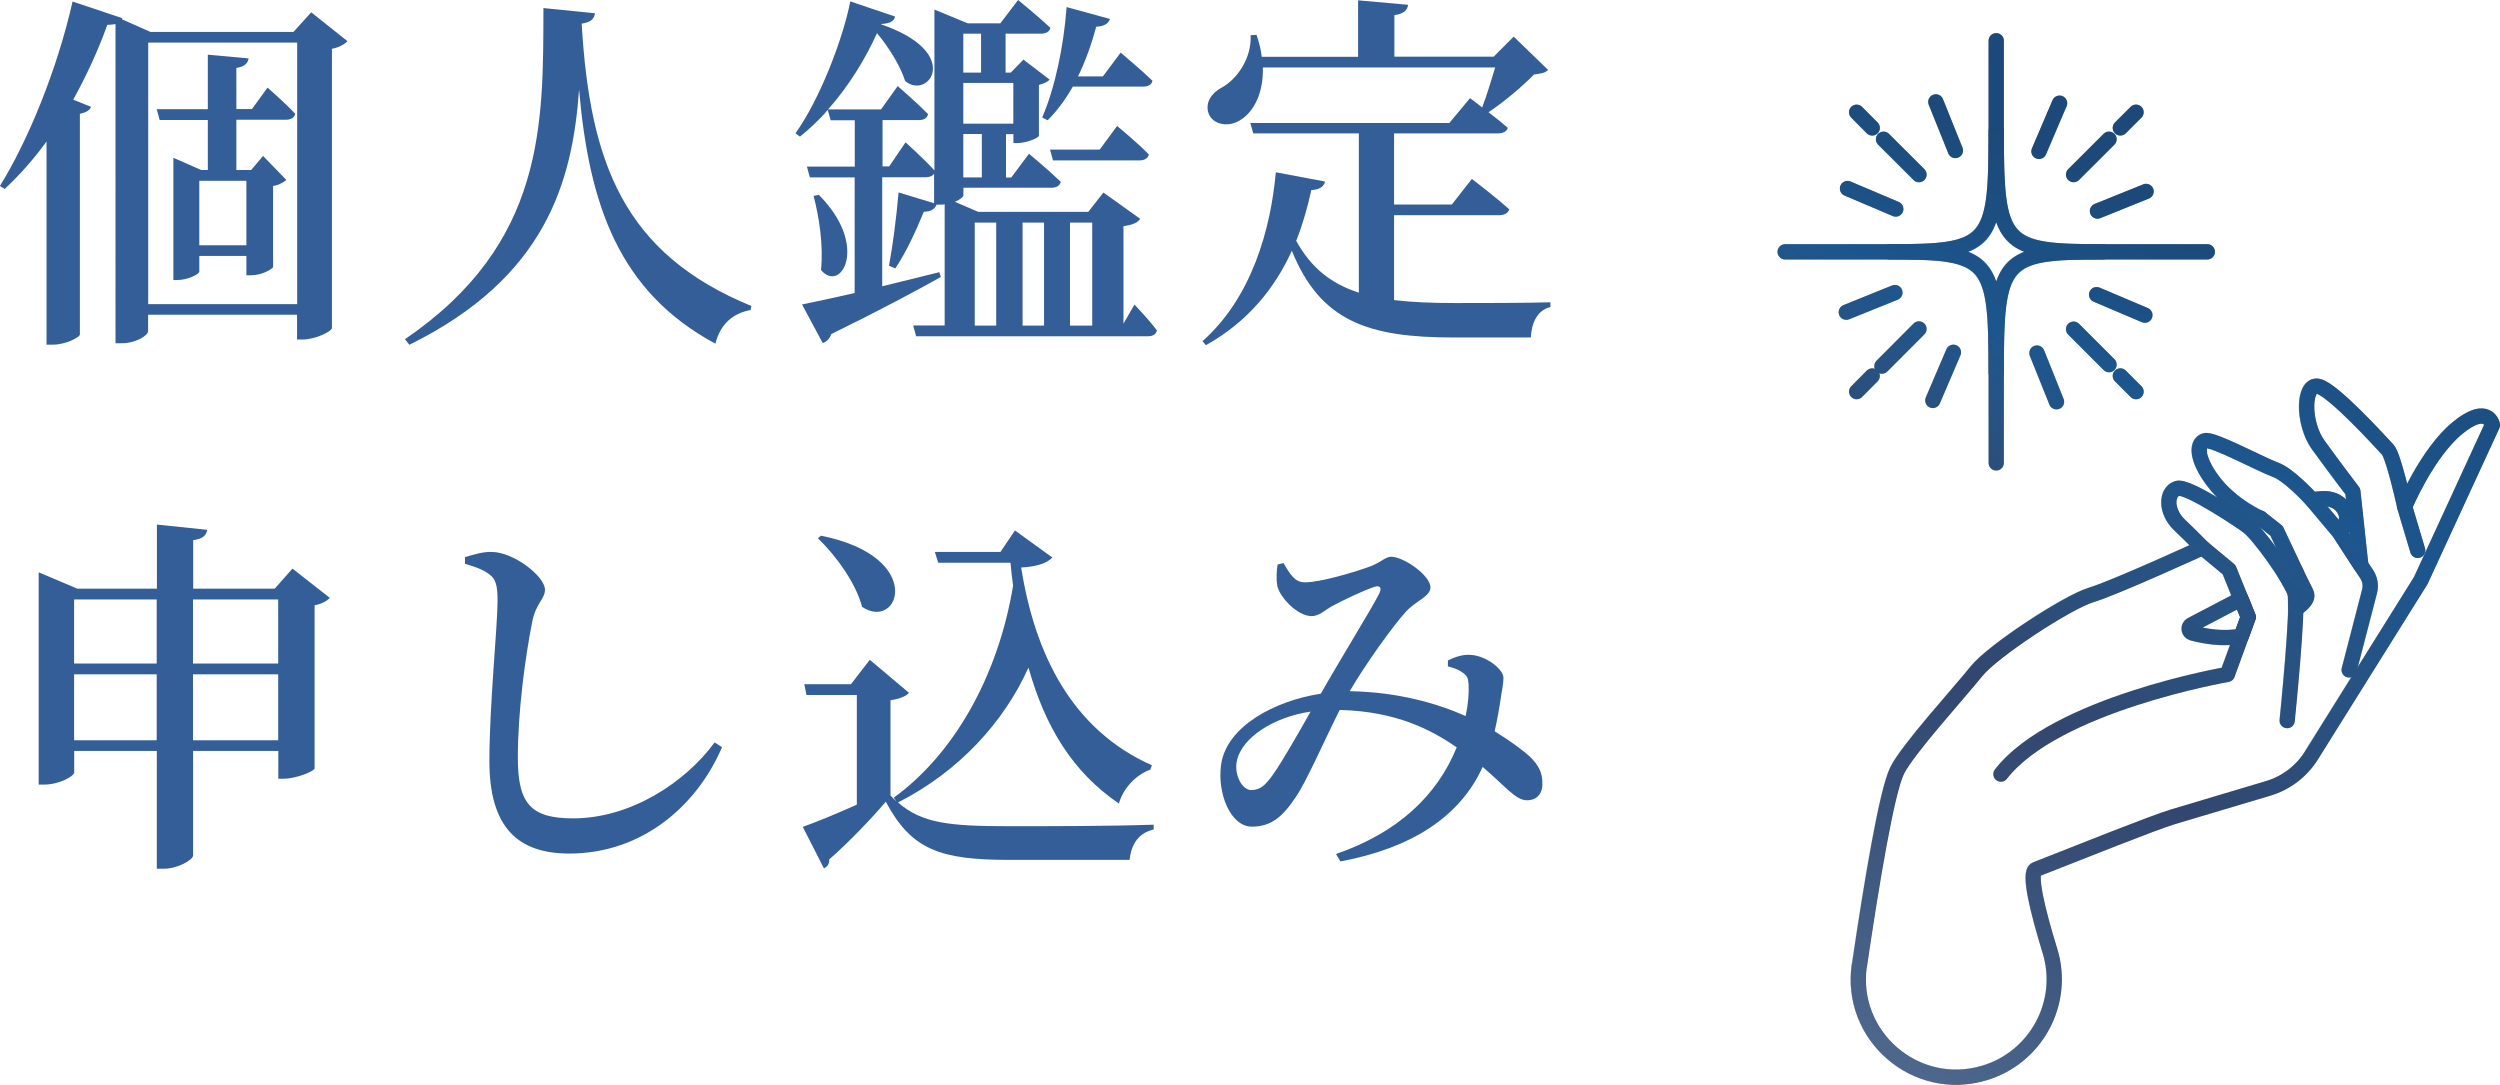<?xml version="1.0" encoding="UTF-8"?>
<svg id="Layer_2" data-name="Layer 2" xmlns="http://www.w3.org/2000/svg" xmlns:xlink="http://www.w3.org/1999/xlink" viewBox="0 0 229.42 99.55">
  <defs>
    <style>
      .cls-1 {
        opacity: .5;
      }

      .cls-2 {
        fill: url(#_名称未設定グラデーション_2-5);
      }

      .cls-3 {
        fill: url(#_名称未設定グラデーション_2-3);
      }

      .cls-4 {
        fill: #345e97;
      }

      .cls-5 {
        fill: url(#_名称未設定グラデーション_2-4);
      }

      .cls-6 {
        fill: url(#_名称未設定グラデーション_2-10);
      }

      .cls-7 {
        fill: url(#_名称未設定グラデーション_2-13);
      }

      .cls-8 {
        fill: url(#_名称未設定グラデーション_2);
      }

      .cls-9 {
        fill: url(#_名称未設定グラデーション_2-11);
      }

      .cls-10 {
        fill: url(#_名称未設定グラデーション_2-16);
      }

      .cls-11 {
        fill: url(#_名称未設定グラデーション_2-2);
      }

      .cls-12 {
        fill: url(#_名称未設定グラデーション_2-17);
      }

      .cls-13 {
        fill: url(#_名称未設定グラデーション_2-15);
      }

      .cls-14 {
        fill: url(#_名称未設定グラデーション_2-6);
      }

      .cls-15 {
        fill: url(#_名称未設定グラデーション_2-9);
      }

      .cls-16 {
        fill: url(#_名称未設定グラデーション_2-7);
      }

      .cls-17 {
        fill: url(#_名称未設定グラデーション_2-8);
      }

      .cls-18 {
        fill: url(#_名称未設定グラデーション_2-12);
      }

      .cls-19 {
        fill: none;
        stroke: #39385d;
        stroke-linecap: round;
        stroke-linejoin: round;
        stroke-width: 1.4px;
      }

      .cls-20 {
        fill: url(#_名称未設定グラデーション_2-14);
      }
    </style>
    <linearGradient id="_名称未設定グラデーション_2" data-name="名称未設定グラデーション 2" x1="153.95" y1="83.68" x2="188.95" y2="11.18" gradientUnits="userSpaceOnUse">
      <stop offset="0" stop-color="#c7dcf1"/>
      <stop offset=".06" stop-color="#bfd9ef" stop-opacity=".97"/>
      <stop offset=".14" stop-color="#a9d1ec" stop-opacity=".89"/>
      <stop offset=".25" stop-color="#86c4e7" stop-opacity=".76"/>
      <stop offset=".38" stop-color="#55b2df" stop-opacity=".57"/>
      <stop offset=".52" stop-color="#179bd6" stop-opacity=".34"/>
      <stop offset=".54" stop-color="#0c97d5" stop-opacity=".3"/>
      <stop offset=".76" stop-color="#0073bd"/>
      <stop offset=".96" stop-color="#005a95"/>
    </linearGradient>
    <linearGradient id="_名称未設定グラデーション_2-2" data-name="名称未設定グラデーション 2" x1="143.47" y1="78.62" x2="178.47" y2="6.12" xlink:href="#_名称未設定グラデーション_2"/>
    <linearGradient id="_名称未設定グラデーション_2-3" data-name="名称未設定グラデーション 2" x1="139.41" y1="76.66" x2="174.41" y2="4.16" xlink:href="#_名称未設定グラデーション_2"/>
    <linearGradient id="_名称未設定グラデーション_2-4" data-name="名称未設定グラデーション 2" x1="164.44" y1="88.74" x2="199.44" y2="16.24" xlink:href="#_名称未設定グラデーション_2"/>
    <linearGradient id="_名称未設定グラデーション_2-5" data-name="名称未設定グラデーション 2" x1="168.51" y1="90.71" x2="203.51" y2="18.21" xlink:href="#_名称未設定グラデーション_2"/>
    <linearGradient id="_名称未設定グラデーション_2-6" data-name="名称未設定グラデーション 2" x1="149.78" y1="81.66" x2="184.78" y2="9.16" xlink:href="#_名称未設定グラデーション_2"/>
    <linearGradient id="_名称未設定グラデーション_2-7" data-name="名称未設定グラデーション 2" x1="157.62" y1="85.45" x2="192.62" y2="12.95" xlink:href="#_名称未設定グラデーション_2"/>
    <linearGradient id="_名称未設定グラデーション_2-8" data-name="名称未設定グラデーション 2" x1="159.04" y1="86.13" x2="194.04" y2="13.63" xlink:href="#_名称未設定グラデーション_2"/>
    <linearGradient id="_名称未設定グラデーション_2-9" data-name="名称未設定グラデーション 2" x1="142.77" y1="78.28" x2="177.77" y2="5.78" xlink:href="#_名称未設定グラデーション_2"/>
    <linearGradient id="_名称未設定グラデーション_2-10" data-name="名称未設定グラデーション 2" x1="165.12" y1="89.07" x2="200.12" y2="16.57" xlink:href="#_名称未設定グラデーション_2"/>
    <linearGradient id="_名称未設定グラデーション_2-11" data-name="名称未設定グラデーション 2" x1="153.42" y1="83.42" x2="188.42" y2="10.92" xlink:href="#_名称未設定グラデーション_2"/>
    <linearGradient id="_名称未設定グラデーション_2-12" data-name="名称未設定グラデーション 2" x1="154.47" y1="83.93" x2="189.47" y2="11.43" xlink:href="#_名称未設定グラデーション_2"/>
    <linearGradient id="_名称未設定グラデーション_2-13" data-name="名称未設定グラデーション 2" x1="145.67" y1="79.68" x2="180.67" y2="7.18" xlink:href="#_名称未設定グラデーション_2"/>
    <linearGradient id="_名称未設定グラデーション_2-14" data-name="名称未設定グラデーション 2" x1="162.22" y1="87.67" x2="197.22" y2="15.17" xlink:href="#_名称未設定グラデーション_2"/>
    <linearGradient id="_名称未設定グラデーション_2-15" data-name="名称未設定グラデーション 2" x1="161.48" y1="87.31" x2="196.48" y2="14.81" xlink:href="#_名称未設定グラデーション_2"/>
    <linearGradient id="_名称未設定グラデーション_2-16" data-name="名称未設定グラデーション 2" x1="146.42" y1="80.04" x2="181.42" y2="7.54" xlink:href="#_名称未設定グラデーション_2"/>
    <linearGradient id="_名称未設定グラデーション_2-17" data-name="名称未設定グラデーション 2" x1="153.81" y1="132.41" x2="226.81" y2="16.41" xlink:href="#_名称未設定グラデーション_2"/>
  </defs>
  <g id="_デザイン" data-name="デザイン">
    <g>
      <g>
        <g>
          <g>
            <g>
              <g>
                <line class="cls-19" x1="163.82" y1="23.11" x2="179.6" y2="23.11"/>
                <line class="cls-19" x1="186.77" y1="23.11" x2="202.56" y2="23.11"/>
              </g>
              <g>
                <line class="cls-19" x1="183.19" y1="3.74" x2="183.19" y2="18.43"/>
                <line class="cls-19" x1="183.19" y1="27.79" x2="183.19" y2="42.48"/>
              </g>
            </g>
            <g>
              <g>
                <line class="cls-19" x1="172.85" y1="12.78" x2="176.1" y2="16.02"/>
                <line class="cls-19" x1="170.38" y1="10.3" x2="171.81" y2="11.74"/>
                <line class="cls-19" x1="193.54" y1="33.46" x2="190.29" y2="30.21"/>
                <line class="cls-19" x1="196.02" y1="35.94" x2="194.58" y2="34.5"/>
              </g>
              <line class="cls-19" x1="176.1" y1="30.19" x2="172.7" y2="33.6"/>
              <line class="cls-19" x1="193.54" y1="12.78" x2="190.29" y2="16.02"/>
              <line class="cls-19" x1="196.02" y1="10.3" x2="194.58" y2="11.74"/>
              <line class="cls-19" x1="170.38" y1="35.94" x2="171.81" y2="34.5"/>
            </g>
            <g>
              <g>
                <line class="cls-19" x1="169.54" y1="17.3" x2="173.97" y2="19.18"/>
                <line class="cls-19" x1="192.4" y1="27.04" x2="196.83" y2="28.92"/>
              </g>
              <g>
                <line class="cls-19" x1="189" y1="9.47" x2="187.11" y2="13.89"/>
                <line class="cls-19" x1="179.26" y1="32.33" x2="177.37" y2="36.75"/>
              </g>
            </g>
            <g>
              <g>
                <line class="cls-19" x1="177.65" y1="9.35" x2="179.44" y2="13.81"/>
                <line class="cls-19" x1="186.93" y1="32.4" x2="188.72" y2="36.87"/>
              </g>
              <g>
                <line class="cls-19" x1="196.94" y1="17.57" x2="192.48" y2="19.37"/>
                <line class="cls-19" x1="173.89" y1="26.85" x2="169.43" y2="28.65"/>
              </g>
            </g>
          </g>
          <path class="cls-19" d="m183.19,12.02c0,10.5-.52,11.09-9.79,11.09,9.27,0,9.79.58,9.79,11.09,0-10.5.51-11.09,9.79-11.09-9.27,0-9.79-.58-9.79-11.09Z"/>
        </g>
        <g>
          <path class="cls-19" d="m170.63,88.55c-.96,6.5,5.16,11.8,11.46,9.92h0c4.77-1.42,7.49-6.46,6.03-11.21-1.13-3.67-2-7.2-1.28-7.48,4.01-1.57,10.75-4.28,12.59-4.83l8.71-2.6c1.65-.49,3.07-1.57,3.98-3.03l10.03-16.04,6.58-14.28s-.42-2.02-3.22.29c-2.8,2.31-4.83,7.2-4.83,7.2,0,0-1.02-4.66-1.56-5.23-.54-.57-5.03-5.55-6.39-5.81-1.37-.27-1.44,3.37.02,5.39,1.46,2.02,3.17,4.26,3.17,4.26l.73,6.77-1.93-2.98s.83-.92.59-1.71-.94-1.5-2.26-1.41c-.56.04-.79.08-.87.11-.36-.4-2.19-2.35-3.36-2.77-1.3-.47-5.69-2.84-6.44-2.67s-.96,1.51.75,3.76c1.71,2.25,4.31,3.37,4.31,3.37l-1.28.63s-5.33-3.68-6.34-3.38-1.16,2.06.21,3.37c1.37,1.31,2.09,2.07,2.09,2.07,0,0-8.03,3.68-10.22,4.34-2.19.66-9.06,5.16-10.53,7.01-1.47,1.85-6.31,7.15-7.27,9.1-.95,1.92-2.33,10.22-3.46,17.86Zm39.14-35.78l.93-.28s.56,1.19.93,1.9c.37.7-.94,1.47-.94,1.47,0,0-.02-1.22-.06-1.45-.04-.23-.86-1.64-.86-1.64Zm-8.65,4.56l4.53-2.37.67,1.66-.64,1.75c-1.7.33-3.44,0-4.49-.28-.36-.1-.41-.59-.08-.76Z"/>
          <path class="cls-19" d="m202.12,50.25l2.44,2.03,1.76,4.35-1.92,5.26s-15.81,2.73-20.78,9.15"/>
          <path class="cls-19" d="m209.89,66.13s1.08-10.53.73-11.71-3.37-5.5-4.47-6.23"/>
          <path class="cls-19" d="m212.23,45.94l2.47,2.94,1.93,2.98.55.82c.31.47.41,1.05.27,1.59l-1.87,7.21"/>
          <line class="cls-19" x1="220.67" y1="46.49" x2="221.87" y2="50.51"/>
          <polyline class="cls-19" points="207.44 47.55 208.92 48.72 210.7 52.5"/>
        </g>
      </g>
      <g class="cls-1">
        <g>
          <path class="cls-8" d="m202.56,22.4h-9.58c-8.69,0-9.07-.29-9.08-9.92V3.74c0-.39-.32-.71-.71-.71s-.71.32-.71.71v8.28s0,0,0,0c0,10.09-.25,10.38-9.08,10.38h-9.58c-.39,0-.71.32-.71.71s.32.71.71.71h9.58c8.82,0,9.08.29,9.08,10.38,0,0,0,0,0,0v8.28c0,.39.32.71.71.71s.71-.32.71-.71v-8.74c0-9.63.39-9.92,9.08-9.92h9.58c.39,0,.71-.32.71-.71s-.32-.71-.71-.71Zm-19.37,3.41c-.47-1.38-1.26-2.21-2.54-2.71,1.29-.49,2.07-1.32,2.54-2.71.48,1.38,1.26,2.21,2.54,2.71-1.29.5-2.07,1.32-2.54,2.71Z"/>
          <path class="cls-11" d="m172.35,13.28l3.25,3.25c.14.14.32.21.5.21s.36-.07.5-.21c.28-.28.28-.72,0-1l-3.25-3.25c-.28-.28-.72-.28-1,0s-.28.73,0,1Z"/>
          <path class="cls-3" d="m171.31,12.24c.14.14.32.21.5.21s.36-.07.5-.21c.28-.28.28-.72,0-1l-1.43-1.43c-.28-.28-.73-.28-1,0s-.28.72,0,1l1.43,1.43Z"/>
          <path class="cls-5" d="m194.04,32.96l-3.25-3.25c-.28-.28-.72-.28-1,0-.28.28-.28.72,0,1l3.25,3.25c.14.14.32.21.5.21s.36-.07.5-.21c.28-.28.28-.72,0-1Z"/>
          <path class="cls-2" d="m195.08,34c-.28-.28-.72-.28-1,0-.28.28-.28.72,0,1l1.44,1.43c.14.14.32.21.5.21s.36-.07.5-.21c.28-.28.28-.72,0-1l-1.44-1.43Z"/>
          <path class="cls-14" d="m176.6,29.69c-.28-.28-.72-.28-1,0l-3.4,3.4c-.2.2-.25.49-.16.75-.25-.08-.53-.03-.73.16l-1.43,1.43c-.28.28-.28.72,0,1,.14.14.32.21.5.21s.36-.07.5-.21l1.43-1.43c.2-.2.25-.49.16-.75.07.03.15.04.23.04.18,0,.36-.07.5-.21l3.4-3.4c.28-.28.28-.73,0-1Z"/>
          <path class="cls-16" d="m189.79,16.52c.14.14.32.21.5.21s.36-.07.5-.21l3.25-3.25c.28-.28.28-.72,0-1s-.72-.28-1,0l-3.25,3.25c-.28.28-.28.72,0,1Z"/>
          <path class="cls-17" d="m194.58,12.44c.18,0,.36-.07.5-.21l1.44-1.43c.28-.28.28-.72,0-1-.28-.28-.72-.28-1,0l-1.44,1.43c-.28.28-.28.72,0,1,.14.14.32.21.5.21Z"/>
          <path class="cls-15" d="m169.27,17.95l4.42,1.88c.09.04.18.06.28.06.28,0,.54-.16.65-.43.15-.36-.01-.78-.37-.93l-4.42-1.88c-.36-.15-.78.01-.93.37-.15.36.01.78.37.93Z"/>
          <path class="cls-6" d="m197.11,28.27l-4.42-1.88c-.36-.15-.78.01-.93.37-.15.36.01.78.37.93l4.42,1.88c.09.04.18.06.28.06.28,0,.54-.16.65-.43.15-.36-.01-.78-.37-.93Z"/>
          <path class="cls-9" d="m186.84,14.54c.09.04.18.06.28.06.28,0,.54-.16.65-.43l1.89-4.42c.15-.36-.01-.78-.37-.93-.36-.15-.78.01-.93.37l-1.89,4.42c-.15.36.01.78.37.93Z"/>
          <path class="cls-18" d="m179.54,31.68c-.36-.15-.78.01-.93.37l-1.89,4.42c-.15.36.01.78.37.93.09.04.18.06.28.06.28,0,.54-.16.65-.43l1.89-4.42c.15-.36-.01-.78-.37-.93Z"/>
          <path class="cls-7" d="m178.79,14.08c.11.28.38.44.66.44.09,0,.18-.02.26-.05.36-.15.54-.56.39-.92l-1.8-4.46c-.15-.36-.56-.54-.92-.39-.36.15-.54.56-.39.92l1.8,4.46Z"/>
          <path class="cls-20" d="m187.58,32.14c-.15-.36-.56-.54-.92-.39-.36.15-.54.56-.39.92l1.8,4.46c.11.28.38.44.66.44.09,0,.18-.02.26-.05.36-.15.54-.56.39-.92l-1.8-4.46Z"/>
          <path class="cls-13" d="m192.22,18.71c-.36.15-.54.56-.39.92.11.28.38.44.66.44.09,0,.18-.02.26-.05l4.46-1.8c.36-.15.54-.56.39-.92-.15-.36-.56-.54-.92-.39l-4.46,1.8Z"/>
          <path class="cls-10" d="m174.16,27.51c.36-.15.54-.56.39-.92-.15-.36-.56-.54-.92-.39l-4.46,1.8c-.36.15-.54.56-.39.92.11.28.38.44.66.44.09,0,.18-.02.26-.05l4.46-1.8Z"/>
        </g>
        <path class="cls-12" d="m229.41,38.85c-.02-.1-.22-.97-1.1-1.28-.86-.3-1.93.08-3.25,1.17-1.81,1.49-3.29,3.95-4.17,5.64-.39-1.56-.87-3.18-1.28-3.6l-.21-.23c-4.51-4.88-5.87-5.66-6.56-5.79-.58-.11-1.11.13-1.45.66-.82,1.28-.44,4.17.76,5.82,1.24,1.71,2.65,3.58,3.06,4.12l.05.46c-.5-.49-1.25-.82-2.29-.76-.24.02-.43.03-.57.05-.79-.83-2.26-2.27-3.37-2.67-.43-.15-1.27-.55-2.16-.98-2.96-1.41-4.04-1.85-4.66-1.72-.46.1-.82.42-1,.89-.35.96.12,2.38,1.34,3.98.27.35.55.67.84.97-1.64-.96-3.12-1.64-3.79-1.44-.61.18-1.06.68-1.22,1.36-.25,1.05.19,2.27,1.15,3.18.58.55,1.04,1,1.38,1.34-2.16.98-7.54,3.39-9.23,3.89-2.25.67-9.25,5.19-10.88,7.24-.42.53-1.12,1.34-1.93,2.28-2.1,2.44-4.7,5.48-5.43,6.94-.81,1.65-2,7.73-3.52,18.07-.49,3.29.73,6.56,3.24,8.74,1.79,1.55,4.03,2.37,6.32,2.37.93,0,1.87-.13,2.79-.41,2.5-.75,4.55-2.42,5.78-4.72,1.22-2.28,1.48-4.9.72-7.37-1.5-4.9-1.55-6.31-1.5-6.69.92-.36,1.98-.78,3.08-1.21,3.7-1.46,7.9-3.12,9.27-3.52l8.71-2.6c1.82-.54,3.37-1.73,4.37-3.33l10.07-16.12,6.58-14.28c.06-.14.08-.29.05-.44Zm-13.86,10.06s.03-.05.05-.08l.02.18-.07-.1Zm-.93-1.54c.02.08,0,.19-.03.3l-.99-1.18c.67.12.93.58,1.02.88Zm-3.1,21.58c-.82,1.32-2.1,2.29-3.59,2.73l-8.71,2.6c-1.43.43-5.65,2.09-9.38,3.56-1.18.46-2.3.91-3.27,1.28-.83.32-1.34,1.17.86,8.33.65,2.11.43,4.35-.62,6.3-1.05,1.96-2.81,3.4-4.94,4.04-2.73.81-5.64.19-7.79-1.67-2.15-1.86-3.19-4.66-2.77-7.47,1.97-13.37,2.97-16.8,3.39-17.65.65-1.31,3.3-4.39,5.23-6.65.82-.95,1.53-1.78,1.96-2.32,1.31-1.65,8.07-6.14,10.18-6.77,1.96-.59,8.26-3.44,9.92-4.19l1.97,1.63.78,1.94-3.97,2.08h0c-.41.21-.64.65-.59,1.11.05.46.37.83.81.95.83.22,1.94.44,3.14.44.16,0,.32-.01.48-.02l-.76,2.07c-2.57.48-16.13,3.28-20.81,9.33-.24.31-.18.75.12.98.13.1.28.15.43.15.21,0,.42-.09.55-.27,4.74-6.12,20.19-8.86,20.34-8.88.25-.04.45-.21.54-.45l1.92-5.26c.06-.16.06-.34,0-.5l-.67-1.66h0l-1.09-2.69c-.04-.11-.11-.2-.2-.28l-2.41-2c-.14-.15-.84-.88-2.09-2.07-.67-.64-.86-1.39-.75-1.84.03-.13.1-.3.2-.34.62-.02,3.51,1.69,5.8,3.27,0,0,0,0,0,0,0,0,0,0,0,0,.69.46,2.41,2.79,3.43,4.42.27.47.57,1.01.69,1.24.02.05.04.1.06.15.02.18.04.79.05,1.31,0,0,0,0,0,0-.05,2.1-.4,6.3-.79,10.17-.04.38.24.73.62.77.02,0,.05,0,.07,0,.35,0,.66-.27.7-.63.19-1.88.7-6.99.79-9.94.73-.54,1.31-1.35.87-2.19-.37-.69-.92-1.86-.92-1.86l-1.77-3.78c-.05-.1-.12-.19-.2-.25l-1.48-1.17s-.02,0-.03-.02c-.04-.03-.08-.06-.12-.08-.02-.01-2.46-1.09-4.04-3.15-1.2-1.57-1.21-2.43-1.15-2.63.6.1,2.55,1.03,3.74,1.6.96.46,1.8.86,2.29,1.03.74.27,2.08,1.49,3.08,2.58.01.01.02.02.04.03,0,0,0,.01.01.02l2.42,2.87,1.94,2.99.55.82c.2.3.27.67.17,1.02l-1.87,7.21c-.1.37.13.76.5.85.06.02.12.02.18.02.06,0,.12-.01.18-.03l-4.25,6.79Zm-6.36-11.2c-1.1.15-2.21.01-3.04-.15l3.17-1.66.28.69-.41,1.12Zm3.2-8.58l.45.96c-.46-.62-.93-1.21-1.35-1.67l.89.7Zm13.19,3.74l-5.15,8.24,1.74-6.7c.19-.74.06-1.53-.37-2.16l-.46-.7-.71-6.57c-.01-.13-.06-.25-.14-.35,0,0-1.71-2.24-3.16-4.25-1.16-1.61-1.03-4.04-.72-4.29.17.03,1.26.45,5.8,5.37l.2.22c.28.39.95,2.86,1.4,4.92,0,0,0,.02.01.03,0,0,0,.02,0,.02l1.2,4.02c.09.3.37.5.67.5.07,0,.13,0,.2-.03.37-.11.58-.5.47-.87l-1.13-3.78c.43-.97,2.23-4.81,4.54-6.71,1.28-1.05,1.8-.96,1.89-.93.05.02.09.05.12.09l-6.41,13.92Z"/>
      </g>
    </g>
    <g>
      <path class="cls-4" d="m31.89,3.77c-.24.27-.75.58-1.43.71v25.63c-.03.31-1.53,1.05-2.72,1.05h-.48v-2.28h-13.67v1.5c0,.41-1.12,1.12-2.45,1.12h-.54V2.21c-.2.03-.44.07-.75.07-.88,2.45-1.97,4.76-3.13,6.87l1.63.65c-.1.31-.41.51-1.02.65v20.26c-.03.24-1.29.92-2.48.92h-.58V12.99c-1.19,1.63-2.48,3.09-3.84,4.35l-.44-.27C2.55,12.95,5.24,6.43,6.66.14l4.56,1.53-.03.1,2.62,1.16h13.12l1.63-1.8,3.33,2.65Zm-4.62,24.14V3.91h-13.67v24h13.67Zm-5.58-16.9v4.59h1.36l1.09-1.29,2.14,2.21c-.27.2-.68.48-1.22.54v7.45c-.07.17-.99.75-2.01.75h-.44v-1.77h-4.32v1.43c0,.24-1.05.78-2.07.78h-.31v-11.22l2.55,1.12h.61v-4.59h-4.42l-.27-.99h4.69v-5l3.74.34c-.07.44-.34.75-1.12.88v3.77h1.43l1.43-1.97s1.6,1.39,2.55,2.41c-.1.37-.41.54-.88.54h-4.52Zm.92,5.58h-4.32v5.92h4.32v-5.92Z"/>
      <path class="cls-4" d="m54.6,1.22c-.07.48-.34.82-1.22.95.75,12.82,3.88,21.11,15.57,25.91l-.07.37c-1.67.31-2.79,1.33-3.23,3.09-8.84-4.76-11.59-12.71-12.51-23.32-.61,8.5-3.06,17.24-15.57,23.42l-.41-.51c12.92-8.81,12.68-19.79,12.71-30.39l4.73.48Z"/>
      <path class="cls-4" d="m104.1,27.94s1.36,1.43,2.07,2.38c-.1.37-.37.54-.85.54h-21.25l-.27-.99h2.89v-11.12c-.17.03-.34.03-.51.03h-.24c-.14.41-.54.65-1.16.65-.71,1.73-1.63,3.74-2.62,5.2l-.58-.24c.34-1.77.68-4.42.88-6.73l3.26.99v-2.72c-.14.24-.44.34-.82.34h-3.94v10c1.67-.41,3.43-.85,5.24-1.29l.14.44c-2.18,1.22-5.47,2.99-10.06,5.24-.14.44-.44.71-.78.82l-1.9-3.54c1.02-.2,2.75-.58,4.83-1.05v-10.61h-4.11l-.27-.99h4.39v-4.25h-2.21l-.27-.95c-.78.92-1.67,1.73-2.55,2.45l-.41-.31c2.24-3.13,4.35-8.64,5.03-12.1l4.11,1.39c-.1.41-.44.65-1.29.68v.03c7.62,2.62,4.32,7,2.21,5.2-.37-1.19-1.33-2.89-2.58-4.39-1.02,2.28-2.58,4.86-4.49,7h4.86l1.53-2.14s1.77,1.53,2.79,2.58c-.1.37-.37.54-.85.54h-3.33v4.25h.61l1.5-2.21s1.67,1.5,2.65,2.58V.88l3.06,1.26h2.99l1.63-2.14s1.84,1.5,2.96,2.55c-.07.37-.41.54-.88.54h-3.23v3.57h.48l1.16-1.19,2.41,1.84c-.14.17-.54.37-.99.48v4.66c-.03.24-1.22.68-1.97.68h-.37v-.82h-.68v3.98h.48l1.63-2.18s1.84,1.53,2.92,2.58c-.1.37-.41.54-.88.54h-8.06v.71c0,.1-.27.37-.78.58l2.14.92h10.1l1.39-1.77,3.37,2.41c-.24.37-.65.54-1.53.68v8.94l1.02-1.77Zm-28.96-10.06c4.66,4.66,2.04,9.08.2,6.9.24-2.18-.17-4.9-.68-6.8l.48-.1Zm13.26-14.79v3.57h1.63v-3.57h-1.63Zm0,4.52v3.74h4.59v-3.74h-4.59Zm1.7,4.69h-1.7v3.98h1.7v-3.98Zm-.65,17.58h1.97v-9.45h-1.97v9.45Zm6.36-9.45h-1.97v9.45h1.97v-9.45Zm-.17-9.65c1.16-2.69,1.97-6.46,2.24-10.13l3.98,1.09c-.14.41-.51.68-1.26.71-.44,1.63-.99,3.16-1.67,4.56h2.28l1.63-2.18s1.84,1.53,2.92,2.58c-.07.37-.41.54-.88.54h-6.43c-.68,1.19-1.43,2.21-2.31,3.09l-.51-.27Zm6.87.78s1.84,1.5,2.92,2.62c-.1.37-.41.54-.88.54h-7.92l-.27-.99h4.56l1.6-2.18Zm-4.32,8.87v9.45h2.04v-9.45h-2.04Z"/>
      <path class="cls-4" d="m127.94,27.54c1.67.2,3.54.27,5.64.27,1.97,0,6.53,0,8.7-.07v.44c-1.19.27-1.73,1.43-1.8,2.79h-7.11c-7.85,0-12.2-1.5-14.82-7.96-1.53,3.37-3.98,6.49-7.89,8.67l-.31-.37c4.52-4.01,6.26-10.27,6.73-15.5l4.52.85c-.1.44-.48.75-1.26.78-.34,1.53-.78,3.13-1.39,4.66,1.39,2.52,3.23,3.94,5.75,4.76v-14.62h-9.69l-.27-.95h18.26l1.9-2.28s.48.34,1.12.85c.41-1.09.85-2.52,1.19-3.67h-21.32c.07,2.41-.88,4.08-2.01,4.79-1.02.71-2.52.54-2.96-.54-.37-1.02.27-1.9,1.16-2.38,1.39-.75,2.79-2.65,2.69-4.83l.54-.03c.24.71.41,1.39.48,2.01h8.84V.03l4.59.41c-.07.48-.37.82-1.26.95v3.81h9.11l1.84-1.84,3.16,3.06c-.27.27-.65.34-1.29.41-1.02,1.05-2.75,2.52-4.18,3.47.58.44,1.26.99,1.77,1.43-.1.34-.44.51-.92.51h-9.52v6.53h5.3l1.84-2.35s2.11,1.6,3.43,2.79c-.1.37-.48.54-.95.54h-9.62v7.79Z"/>
      <path class="cls-4" d="m30.26,54.87c-.2.24-.71.54-1.39.68v14.96c-.03.27-1.7.95-2.82.95h-.51v-2.55h-7.82v9.59c0,.41-1.43,1.22-2.65,1.22h-.68v-10.81h-7.58v1.97c0,.34-1.36,1.12-2.75,1.12h-.51v-19.48l3.54,1.5h7.31v-5.88l4.62.48c-.1.48-.34.82-1.29.95v4.45h7.48l1.63-1.84,3.43,2.69Zm-23.46.14v5.88h7.58v-5.88h-7.58Zm7.58,12.92v-6.05h-7.58v6.05h7.58Zm3.33-12.92v5.88h7.82v-5.88h-7.82Zm7.82,12.92v-6.05h-7.82v6.05h7.82Z"/>
      <path class="cls-4" d="m42.67,51.74v-.61c.88-.27,1.7-.51,2.48-.48,2.01.03,4.86,2.24,4.86,3.47,0,.85-.82,1.22-1.16,2.89-.65,3.26-1.33,8.3-1.33,12.51s1.16,5.58,5.07,5.58c5.3,0,10.3-3.3,12.99-6.97l.68.44c-2.35,5.47-7.41,9.76-14.01,9.76-4.69,0-7.34-2.35-7.34-8.5,0-5.03.75-12.38.75-14.69,0-1.46-.17-2.01-.78-2.45-.54-.41-1.19-.65-2.21-.95Z"/>
      <path class="cls-4" d="m105.6,70.61c-1.43.51-2.55,1.8-2.92,3.13-4.25-2.89-6.77-7.04-8.3-12.48-2.24,5-6.39,9.55-11.97,12.38,2.18,1.9,4.66,2.18,10.17,2.18,3.88,0,9.15,0,13.29-.14v.44c-1.33.31-2.04,1.26-2.21,2.79h-11.05c-6.32,0-8.98-.92-11.32-5.34-1.46,1.73-3.74,4.05-5.2,5.3.03.44-.17.65-.48.82l-1.94-3.81c1.26-.44,3.13-1.22,4.96-2.04v-10.06h-4.62l-.2-.99h4.28l1.73-2.24,3.6,3.03c-.24.27-.75.54-1.7.68v8.74c.17.2.37.37.54.54l-.24-.34c5.44-3.94,9.55-11.02,10.95-19.45-.1-.68-.17-1.39-.24-2.11h-6.63l-.31-.99h6.02l1.33-1.97,3.43,2.48c-.48.54-1.5.85-2.86.92,1.26,7.96,4.66,14.89,12,18.15l-.14.37Zm-30.26-21.45c9.69,1.94,7.17,8.81,3.77,6.53-.54-2.14-2.41-4.73-4.05-6.29l.27-.24Z"/>
      <path class="cls-4" d="m132.87,60.61c.61-.31,1.39-.58,2.11-.51,1.36.07,2.99,1.29,2.99,2.11,0,.58-.17,1.26-.27,2.01-.1.65-.27,1.73-.54,2.89,1.33.82,2.52,1.67,3.26,2.35.75.75,1.16,1.43,1.12,2.55,0,.71-.41,1.43-1.43,1.43s-2.01-1.33-4.05-3.06c-2.11,4.66-6.66,7.48-13.05,8.67l-.41-.68c5.64-1.94,9.28-5.34,11.08-9.79-2.28-1.56-5.47-3.3-10.74-3.43-1.43,2.86-3.13,6.73-4.01,7.96-1.22,1.87-2.31,2.75-4.05,2.75-1.97,0-3.2-3.09-2.82-5.71.51-3.5,4.93-5.85,9.15-6.49,1.67-2.96,4.69-7.85,5.34-9.15.31-.61.07-.82-.44-.65-1.09.37-2.86,1.22-3.94,1.8-.54.31-1.12.88-1.8.88-1.29,0-2.92-1.7-3.16-2.79-.1-.58-.07-1.33.03-1.94l.54-.14c.58.95.99,1.77,1.97,1.77,1.39,0,4.35-.88,5.71-1.36,1.26-.41,1.63-.99,2.21-.99,1.12,0,3.6,1.7,3.6,2.82,0,.82-1.33,1.22-2.24,2.21-1.22,1.33-3.74,4.86-5.17,7.31,4.42.07,8.02,1.12,10.64,2.28.24-1.12.31-2.14.27-2.86-.03-.58-.1-.82-.54-1.12-.34-.27-.75-.41-1.36-.58v-.54Zm-12.58,4.69c-3.47.51-6.29,2.41-6.77,4.45-.31,1.29.44,2.75,1.29,2.75s1.29-.41,2.04-1.46c.82-1.16,2.31-3.77,3.43-5.75Z"/>
    </g>
  </g>
</svg>